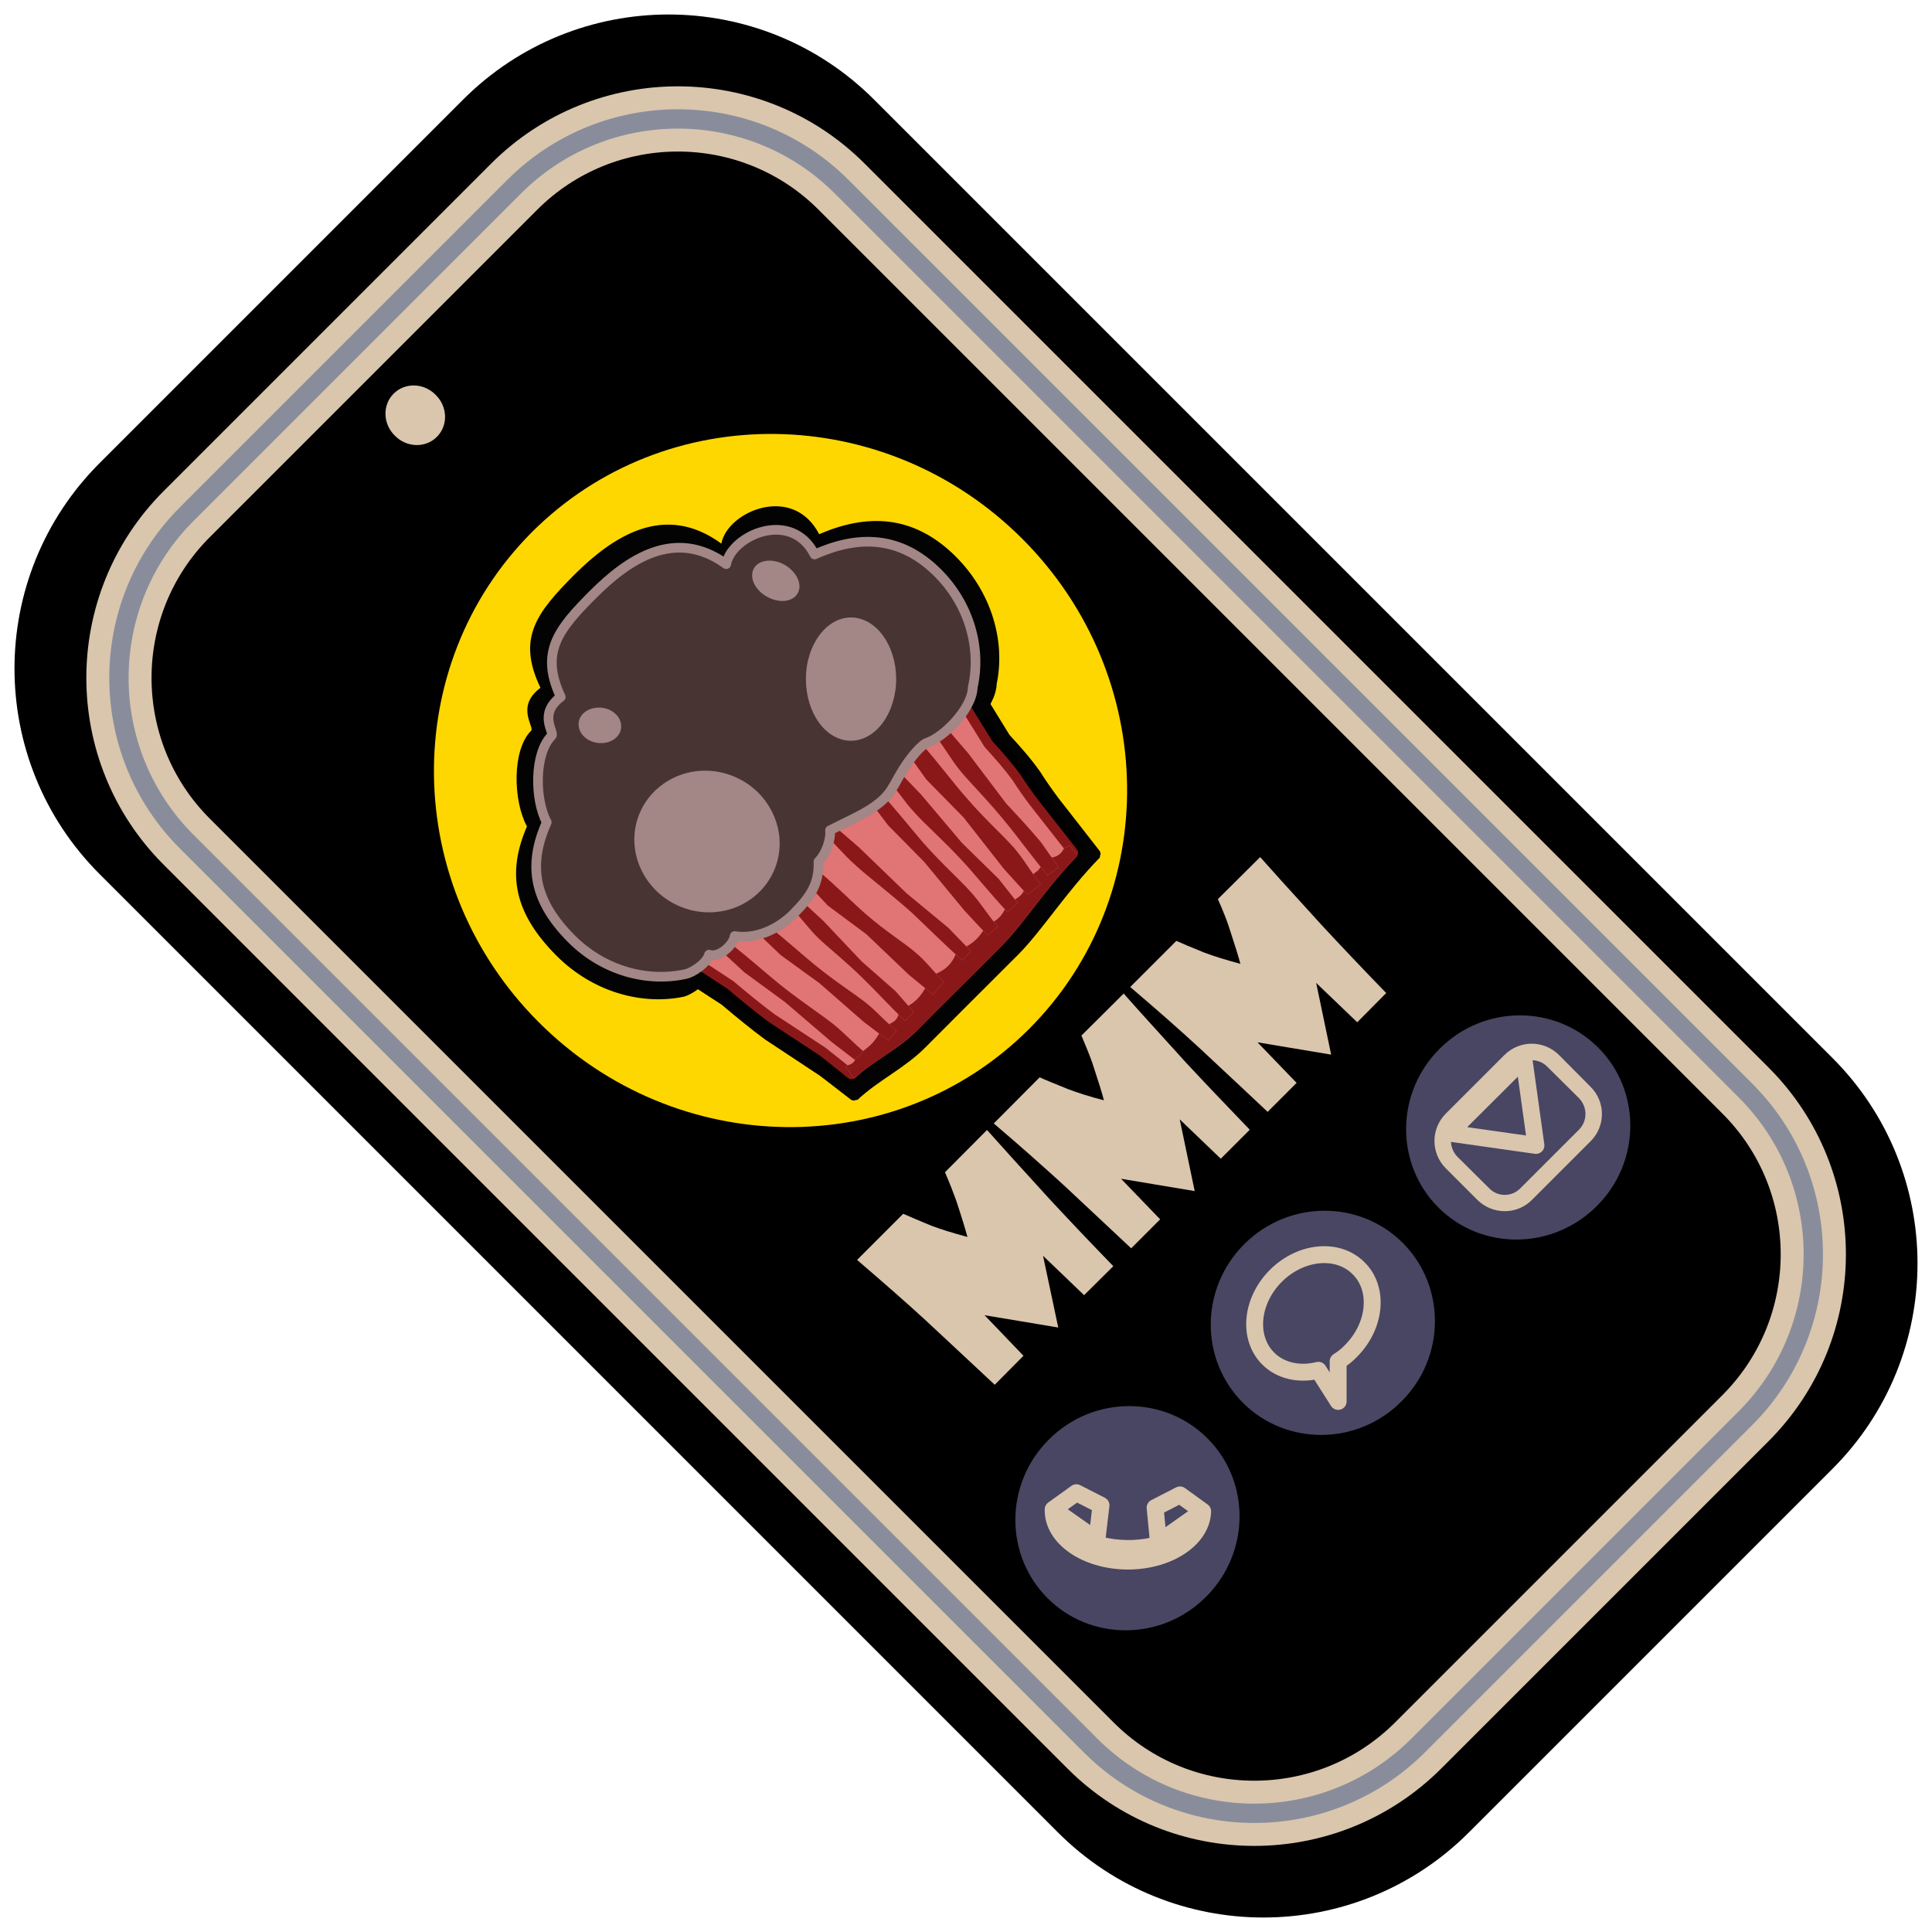 <?xml version="1.0" encoding="UTF-8" standalone="no"?><!DOCTYPE svg PUBLIC "-//W3C//DTD SVG 1.1//EN" "http://www.w3.org/Graphics/SVG/1.1/DTD/svg11.dtd"><svg width="100%" height="100%" viewBox="0 0 8 8" version="1.1" xmlns="http://www.w3.org/2000/svg" xmlns:xlink="http://www.w3.org/1999/xlink" xml:space="preserve" xmlns:serif="http://www.serif.com/" style="fill-rule:evenodd;clip-rule:evenodd;stroke-linecap:round;stroke-linejoin:round;stroke-miterlimit:1.5;"><g><g><g><path d="M3.521,0.512c-0.415,-0.416 -1.09,-0.416 -1.505,0l-1.504,1.504c-0.416,0.415 -0.416,1.09 0,1.505l3.967,3.967c0.415,0.416 1.09,0.416 1.505,0l1.504,-1.504c0.416,-0.415 0.416,-1.09 0,-1.505l-3.967,-3.967Z" style="stroke:#000;stroke-width:0.28px;"/><path d="M3.485,0.773c-0.374,-0.374 -0.982,-0.374 -1.356,0l-1.356,1.356c-0.374,0.374 -0.374,0.982 0,1.356l3.743,3.743c0.374,0.374 0.981,0.374 1.356,0l1.356,-1.356c0.374,-0.375 0.374,-0.982 0,-1.356l-3.743,-3.743Z" style="stroke:#d9c6ad;stroke-width:0.27px;"/><path d="M3.485,0.773c-0.374,-0.374 -0.982,-0.374 -1.356,0l-1.356,1.356c-0.374,0.374 -0.374,0.982 0,1.356l3.743,3.743c0.374,0.374 0.981,0.374 1.356,0l1.356,-1.356c0.374,-0.375 0.374,-0.982 0,-1.356l-3.743,-3.743Z" style="fill:none;stroke:#898d9b;stroke-width:0.08px;"/><g><path d="M2.203,2.203c0.553,-0.552 1.462,-0.54 2.03,0.028c0.568,0.568 0.58,1.477 0.028,2.03c-0.553,0.552 -1.462,0.54 -2.03,-0.028c-0.568,-0.568 -0.58,-1.477 -0.028,-2.03Z" style="fill:#ffd700;"/><g><g><path d="M2.726,3.966l1.228,-1.252l0.21,0.341c0.044,0.048 0.088,0.097 0.126,0.151c0.024,0.038 0.05,0.075 0.077,0.111l0.17,0.218l-1.002,1.002l-0.127,-0.098l-0.227,-0.15c-0.056,-0.041 -0.117,-0.091 -0.181,-0.145l-0.274,-0.178Z" style="stroke:#030303;stroke-width:0.04px;"/><path d="M4.554,3.551c0.001,-0.001 0.001,-0.004 0.001,-0.004l-0.032,-0.044c-0.01,0.006 -0.023,0.01 -0.028,0.018c-0.013,0.022 -0.031,0.035 -0.055,0.038c-0.008,0.002 -0.034,0.025 -0.044,0.038c-0.018,0.023 -0.013,0.018 -0.037,0.036c-0.01,0.019 -0.037,0.051 -0.04,0.064c-0.005,0.026 -0.025,0.041 -0.047,0.053c-0.011,0.006 -0.037,0.032 -0.042,0.041c-0.012,0.023 -0.024,0.04 -0.052,0.057c-0.009,0.006 -0.036,0.029 -0.044,0.04c-0.023,0.03 -0.039,0.052 -0.078,0.072c-0.011,0.013 -0.044,0.026 -0.048,0.035c-0.016,0.04 -0.042,0.069 -0.089,0.089c-0.007,0.003 -0.01,0.027 -0.021,0.035c-0.01,0.006 -0.024,0.019 -0.027,0.026c-0.017,0.033 -0.044,0.066 -0.081,0.085c-0.004,0.002 -0.012,0.012 -0.017,0.019c-0.007,0.007 -0.022,0.013 -0.023,0.017c-0.006,0.023 -0.02,0.035 -0.043,0.044c-0.007,0.003 -0.036,0.035 -0.046,0.045c-0.026,0.044 -0.042,0.053 -0.073,0.078c-0.007,0.005 -0.009,0.016 -0.016,0.022c-0.005,0.004 -0.016,0.01 -0.018,0.014c-0.005,0.015 -0.018,0.024 -0.033,0.028c-0.002,0 -0.007,0.005 -0.01,0.008l0.036,0.05c0,0 0.003,0 0.004,-0.001c0.085,-0.08 0.196,-0.131 0.282,-0.218c0.099,-0.1 0.216,-0.216 0.383,-0.383c0.101,-0.102 0.196,-0.256 0.338,-0.402Z" style="fill:#030303;"/><g><path d="M2.935,4.039c-0.011,0.045 -0.081,0.083 -0.103,0.088c-0.177,0.037 -0.379,-0.021 -0.527,-0.169c-0.176,-0.176 -0.208,-0.34 -0.123,-0.536c-0.057,-0.104 -0.063,-0.316 0.017,-0.396c0.016,-0.015 -0.066,-0.1 0.039,-0.178c-0.099,-0.206 -0.016,-0.311 0.141,-0.469c0.158,-0.157 0.372,-0.301 0.608,-0.128c0.024,-0.133 0.296,-0.25 0.405,-0.039c0.196,-0.085 0.39,-0.083 0.566,0.093c0.148,0.148 0.206,0.35 0.169,0.527c-0.003,0.102 -0.135,0.228 -0.204,0.249c-0.03,0.009 -0.082,0.078 -0.096,0.1c-0.065,0.099 -0.057,0.133 -0.156,0.199c-0.044,0.03 -0.128,0.067 -0.19,0.097c0.006,0.044 -0.016,0.11 -0.051,0.144c0.005,0.1 -0.032,0.157 -0.11,0.237c-0.078,0.079 -0.181,0.113 -0.269,0.099c-0.004,0.038 -0.068,0.1 -0.116,0.082Z" style="fill:#030303;"/></g></g><g><path d="M2.769,3.911l1.126,-1.149l0.198,0.319c0.041,0.045 0.082,0.091 0.118,0.141c0.023,0.036 0.047,0.07 0.073,0.104l0.16,0.204l-0.919,0.919l-0.118,-0.094l-0.213,-0.14c-0.052,-0.039 -0.109,-0.085 -0.169,-0.136l-0.256,-0.168Z" style="fill:#e57676;fill-opacity:0.98;stroke:#8b1818;stroke-width:0.04px;"/><path d="M3.021,3.904l-0.03,0.038l0.091,0.084l0.168,0.123l0.194,0.166l0.108,0.083l0.03,-0.039c-0.047,-0.039 -0.082,-0.078 -0.131,-0.118c-0.056,-0.044 -0.128,-0.09 -0.221,-0.164c-0.057,-0.046 -0.127,-0.109 -0.209,-0.173Z" style="fill:#e57676;"/><path d="M3.021,3.904l-0.03,0.038l0.091,0.084l0.168,0.123l0.194,0.166l0.108,0.083l0.03,-0.039c-0.047,-0.039 -0.082,-0.078 -0.131,-0.118c-0.056,-0.044 -0.128,-0.09 -0.221,-0.164c-0.057,-0.046 -0.127,-0.109 -0.209,-0.173Z" style="fill:#8b1818;"/><path d="M4.46,3.545c0.001,-0.001 0.001,-0.004 0.001,-0.004l-0.031,-0.04c-0.009,0.005 -0.021,0.008 -0.026,0.015c-0.011,0.021 -0.028,0.032 -0.05,0.035c-0.007,0.001 -0.031,0.022 -0.041,0.034c-0.016,0.022 -0.011,0.017 -0.034,0.034c-0.008,0.017 -0.033,0.047 -0.036,0.059c-0.005,0.023 -0.023,0.037 -0.043,0.048c-0.011,0.005 -0.034,0.03 -0.038,0.038c-0.012,0.022 -0.022,0.037 -0.047,0.052c-0.009,0.005 -0.035,0.027 -0.042,0.036c-0.02,0.028 -0.036,0.048 -0.071,0.067c-0.01,0.012 -0.041,0.023 -0.044,0.031c-0.015,0.037 -0.039,0.064 -0.082,0.082c-0.005,0.003 -0.009,0.025 -0.019,0.032c-0.008,0.006 -0.021,0.018 -0.024,0.024c-0.016,0.031 -0.041,0.061 -0.074,0.078c-0.005,0.002 -0.011,0.012 -0.017,0.018c-0.005,0.005 -0.02,0.012 -0.021,0.015c-0.005,0.022 -0.018,0.032 -0.038,0.041c-0.007,0.002 -0.034,0.031 -0.043,0.04c-0.024,0.042 -0.039,0.05 -0.067,0.073c-0.005,0.004 -0.007,0.014 -0.015,0.019c-0.004,0.004 -0.015,0.01 -0.016,0.013c-0.004,0.014 -0.017,0.022 -0.031,0.026c-0.002,0 -0.006,0.005 -0.009,0.007l0.034,0.047c0,0 0.003,0.001 0.004,-0.001c0.078,-0.073 0.181,-0.119 0.259,-0.199c0.09,-0.092 0.199,-0.198 0.351,-0.351c0.093,-0.094 0.18,-0.236 0.31,-0.369Z" style="fill:#e57676;"/><path d="M4.46,3.545c0.001,-0.001 0.001,-0.004 0.001,-0.004l-0.031,-0.04c-0.009,0.005 -0.021,0.008 -0.026,0.015c-0.011,0.021 -0.028,0.032 -0.05,0.035c-0.007,0.001 -0.031,0.022 -0.041,0.034c-0.016,0.022 -0.011,0.017 -0.034,0.034c-0.008,0.017 -0.033,0.047 -0.036,0.059c-0.005,0.023 -0.023,0.037 -0.043,0.048c-0.011,0.005 -0.034,0.03 -0.038,0.038c-0.012,0.022 -0.022,0.037 -0.047,0.052c-0.009,0.005 -0.035,0.027 -0.042,0.036c-0.02,0.028 -0.036,0.048 -0.071,0.067c-0.01,0.012 -0.041,0.023 -0.044,0.031c-0.015,0.037 -0.039,0.064 -0.082,0.082c-0.005,0.003 -0.009,0.025 -0.019,0.032c-0.008,0.006 -0.021,0.018 -0.024,0.024c-0.016,0.031 -0.041,0.061 -0.074,0.078c-0.005,0.002 -0.011,0.012 -0.017,0.018c-0.005,0.005 -0.02,0.012 -0.021,0.015c-0.005,0.022 -0.018,0.032 -0.038,0.041c-0.007,0.002 -0.034,0.031 -0.043,0.04c-0.024,0.042 -0.039,0.05 -0.067,0.073c-0.005,0.004 -0.007,0.014 -0.015,0.019c-0.004,0.004 -0.015,0.01 -0.016,0.013c-0.004,0.014 -0.017,0.022 -0.031,0.026c-0.002,0 -0.006,0.005 -0.009,0.007l0.034,0.047c0,0 0.003,0.001 0.004,-0.001c0.078,-0.073 0.181,-0.119 0.259,-0.199c0.09,-0.092 0.199,-0.198 0.351,-0.351c0.093,-0.094 0.18,-0.236 0.31,-0.369Z" style="fill:#8b1818;"/><path d="M3.813,3.076l-0.054,0.044l0.076,0.107l0.155,0.158l0.167,0.213l0.097,0.107l0.055,-0.044c-0.041,-0.05 -0.066,-0.099 -0.11,-0.15c-0.05,-0.057 -0.12,-0.117 -0.202,-0.213c-0.052,-0.059 -0.111,-0.139 -0.184,-0.222Z" style="fill:#e57676;"/><path d="M3.813,3.076l-0.054,0.044l0.076,0.107l0.155,0.158l0.167,0.213l0.097,0.107l0.055,-0.044c-0.041,-0.05 -0.066,-0.099 -0.11,-0.15c-0.05,-0.057 -0.12,-0.117 -0.202,-0.213c-0.052,-0.059 -0.111,-0.139 -0.184,-0.222Z" style="fill:#8b1818;"/><path d="M3.393,3.61l-0.046,0.053l0.081,0.087l0.159,0.118l0.176,0.168l0.1,0.082l0.046,-0.053c-0.043,-0.039 -0.071,-0.082 -0.117,-0.12c-0.051,-0.044 -0.122,-0.086 -0.208,-0.161c-0.053,-0.046 -0.115,-0.11 -0.191,-0.174Z" style="fill:#e57676;"/><path d="M3.393,3.61l-0.046,0.053l0.081,0.087l0.159,0.118l0.176,0.168l0.1,0.082l0.046,-0.053c-0.043,-0.039 -0.071,-0.082 -0.117,-0.12c-0.051,-0.044 -0.122,-0.086 -0.208,-0.161c-0.053,-0.046 -0.115,-0.11 -0.191,-0.174Z" style="fill:#8b1818;"/><path d="M3.643,3.279l-0.043,0.036l0.077,0.102l0.15,0.152l0.167,0.202l0.095,0.102l0.043,-0.036c-0.041,-0.047 -0.068,-0.094 -0.111,-0.142c-0.049,-0.055 -0.115,-0.112 -0.197,-0.204c-0.049,-0.057 -0.109,-0.133 -0.181,-0.212Z" style="fill:#e57676;"/><path d="M3.643,3.279l-0.043,0.036l0.077,0.102l0.15,0.152l0.167,0.202l0.095,0.102l0.043,-0.036c-0.041,-0.047 -0.068,-0.094 -0.111,-0.142c-0.049,-0.055 -0.115,-0.112 -0.197,-0.204c-0.049,-0.057 -0.109,-0.133 -0.181,-0.212Z" style="fill:#8b1818;"/><path d="M4.338,3.625l0.045,-0.034l-0.073,-0.104c-0.046,-0.055 -0.094,-0.107 -0.143,-0.159l-0.158,-0.209l-0.091,-0.106l-0.044,0.035c0.038,0.048 0.063,0.096 0.104,0.146c0.047,0.056 0.11,0.117 0.188,0.213c0.048,0.058 0.104,0.136 0.172,0.218Z" style="fill:#e57676;"/><path d="M4.338,3.625l0.045,-0.034l-0.073,-0.104c-0.046,-0.055 -0.094,-0.107 -0.143,-0.159l-0.158,-0.209l-0.091,-0.106l-0.044,0.035c0.038,0.048 0.063,0.096 0.104,0.146c0.047,0.056 0.11,0.117 0.188,0.213c0.048,0.058 0.104,0.136 0.172,0.218Z" style="fill:#8b1818;"/><path d="M4.172,3.777l0.042,-0.038l-0.079,-0.1l-0.152,-0.149l-0.169,-0.2l-0.097,-0.101l-0.042,0.037c0.041,0.046 0.069,0.093 0.113,0.14c0.049,0.054 0.116,0.111 0.2,0.202c0.051,0.055 0.111,0.131 0.184,0.209Z" style="fill:#e57676;"/><path d="M4.172,3.777l0.042,-0.038l-0.079,-0.1l-0.152,-0.149l-0.169,-0.2l-0.097,-0.101l-0.042,0.037c0.041,0.046 0.069,0.093 0.113,0.14c0.049,0.054 0.116,0.111 0.2,0.202c0.051,0.055 0.111,0.131 0.184,0.209Z" style="fill:#8b1818;"/><path d="M3.179,3.832l-0.032,0.041l0.086,0.082l0.16,0.116l0.183,0.16l0.103,0.078l0.033,-0.041c-0.014,-0.011 -0.026,-0.022 -0.038,-0.034c-0.028,-0.026 -0.053,-0.053 -0.085,-0.079c-0.053,-0.042 -0.123,-0.085 -0.212,-0.157c-0.054,-0.044 -0.12,-0.104 -0.198,-0.166Z" style="fill:#e57676;"/><path d="M3.179,3.832l-0.032,0.041l0.086,0.082l0.16,0.116l0.183,0.16l0.103,0.078l0.033,-0.041c-0.014,-0.011 -0.026,-0.022 -0.038,-0.034c-0.028,-0.026 -0.053,-0.053 -0.085,-0.079c-0.053,-0.042 -0.123,-0.085 -0.212,-0.157c-0.054,-0.044 -0.12,-0.104 -0.198,-0.166Z" style="fill:#8b1818;"/><path d="M3.985,3.977l0.035,-0.039l-0.093,-0.096l-0.173,-0.143l-0.198,-0.191l-0.111,-0.096l-0.034,0.038c0.047,0.044 0.082,0.089 0.133,0.134c0.057,0.052 0.131,0.106 0.228,0.192c0.058,0.054 0.129,0.126 0.213,0.201Z" style="fill:#e57676;"/><path d="M3.985,3.977l0.035,-0.039l-0.093,-0.096l-0.173,-0.143l-0.198,-0.191l-0.111,-0.096l-0.034,0.038c0.047,0.044 0.082,0.089 0.133,0.134c0.057,0.052 0.131,0.106 0.228,0.192c0.058,0.054 0.129,0.126 0.213,0.201Z" style="fill:#8b1818;"/><path d="M3.747,4.227l0.036,-0.037l-0.074,-0.085l-0.141,-0.124l-0.159,-0.168l-0.09,-0.083l-0.036,0.036c0.038,0.039 0.065,0.079 0.105,0.118c0.047,0.045 0.109,0.092 0.186,0.168c0.048,0.046 0.105,0.109 0.173,0.175Z" style="fill:#e57676;"/><path d="M3.747,4.227l0.036,-0.037l-0.074,-0.085l-0.141,-0.124l-0.159,-0.168l-0.09,-0.083l-0.036,0.036c0.038,0.039 0.065,0.079 0.105,0.118c0.047,0.045 0.109,0.092 0.186,0.168c0.048,0.046 0.105,0.109 0.173,0.175Z" style="fill:#8b1818;"/><g><path d="M2.936,3.953c-0.011,0.04 -0.074,0.076 -0.095,0.08c-0.16,0.036 -0.342,-0.013 -0.474,-0.145c-0.156,-0.156 -0.183,-0.304 -0.103,-0.483c-0.05,-0.093 -0.053,-0.285 0.02,-0.358c0.014,-0.014 -0.058,-0.089 0.038,-0.161c-0.087,-0.185 -0.011,-0.28 0.134,-0.425c0.145,-0.145 0.339,-0.278 0.551,-0.125c0.022,-0.12 0.27,-0.229 0.366,-0.04c0.178,-0.08 0.354,-0.08 0.51,0.076c0.132,0.132 0.181,0.313 0.145,0.474c-0.003,0.092 -0.124,0.208 -0.186,0.228c-0.028,0.008 -0.076,0.072 -0.089,0.092c-0.061,0.09 -0.053,0.121 -0.144,0.182c-0.04,0.027 -0.117,0.062 -0.172,0.09c0.004,0.039 -0.017,0.099 -0.048,0.13c0.003,0.091 -0.031,0.143 -0.103,0.216c-0.072,0.072 -0.165,0.105 -0.244,0.092c-0.004,0.035 -0.063,0.092 -0.106,0.077Z" style="fill:#493434;stroke:#a38686;stroke-width:0.04px;"/></g><path d="M2.791,3.22c0.147,-0.07 0.329,-0.008 0.404,0.138c0.076,0.146 0.018,0.32 -0.13,0.391c-0.148,0.07 -0.329,0.008 -0.405,-0.138c-0.076,-0.146 -0.018,-0.32 0.131,-0.391Z" style="fill:#a38686;"/><path d="M3.338,2.787c0.01,-0.14 0.102,-0.243 0.204,-0.229c0.103,0.014 0.178,0.139 0.168,0.279c-0.011,0.14 -0.102,0.243 -0.205,0.229c-0.103,-0.014 -0.177,-0.139 -0.167,-0.279Z" style="fill:#a38686;"/><path d="M3.12,2.357c0.017,-0.037 0.073,-0.047 0.124,-0.021c0.051,0.027 0.079,0.079 0.061,0.117c-0.018,0.038 -0.073,0.047 -0.125,0.02c-0.051,-0.026 -0.078,-0.078 -0.06,-0.116Z" style="fill:#a38686;"/><path d="M2.488,3.077c-0.049,0 -0.09,-0.033 -0.092,-0.074c-0.003,-0.041 0.035,-0.073 0.084,-0.073c0.049,0 0.09,0.033 0.092,0.074c0.003,0.04 -0.035,0.074 -0.084,0.073Z" style="fill:#a38686;"/></g></g></g><g><g><path d="M4.343,5.961c0.182,-0.183 0.477,-0.185 0.657,-0.005c0.179,0.179 0.177,0.473 -0.006,0.656c-0.182,0.183 -0.477,0.185 -0.656,0.006c-0.18,-0.18 -0.178,-0.475 0.005,-0.657Z" style="fill:#484662;"/><path d="M4.361,6.252c-0.002,0.115 0.134,0.21 0.304,0.212l0.016,0c0.164,-0.004 0.296,-0.094 0.299,-0.206c-0.028,0.087 -0.16,0.155 -0.313,0.154c-0.154,-0.002 -0.282,-0.074 -0.306,-0.16Zm0.436,0.135l0.183,-0.129l-0.094,-0.068l-0.103,0.053l0.014,0.144Zm-0.255,-0.01l-0.181,-0.127l0.096,-0.069l0.102,0.052l-0.017,0.144Z" style="fill:none;stroke:#d9c6ad;stroke-width:0.07px;"/></g><g><path d="M5.152,5.152c0.183,-0.183 0.477,-0.185 0.657,-0.005c0.179,0.18 0.177,0.474 -0.006,0.656c-0.182,0.183 -0.476,0.185 -0.656,0.006c-0.18,-0.18 -0.178,-0.474 0.005,-0.657Z" style="fill:#484662;"/><path d="M5.626,5.252c-0.086,-0.087 -0.24,-0.072 -0.343,0.031c-0.103,0.103 -0.118,0.257 -0.031,0.343c0.05,0.05 0.128,0.068 0.207,0.048l0.082,0.129l0,-0.166c0.019,-0.012 0.037,-0.026 0.053,-0.043c0.103,-0.103 0.118,-0.257 0.032,-0.342Z" style="fill:none;stroke:#d9c6ad;stroke-width:0.07px;"/></g><g><path d="M5.961,4.343c0.182,-0.183 0.477,-0.185 0.657,-0.005c0.179,0.179 0.177,0.474 -0.006,0.656c-0.183,0.183 -0.477,0.185 -0.656,0.006c-0.18,-0.18 -0.178,-0.475 0.005,-0.657Z" style="fill:#484662;"/><g><path d="M6.456,4.369c-0.063,-0.063 -0.164,-0.063 -0.227,0l-0.242,0.242c-0.063,0.063 -0.063,0.164 0,0.227l0.13,0.13c0.063,0.063 0.165,0.063 0.227,0l0.242,-0.242c0.063,-0.062 0.063,-0.164 0,-0.226l-0.13,-0.131Zm-0.049,0.048c-0.035,-0.036 -0.094,-0.036 -0.13,0l-0.242,0.242c-0.036,0.036 -0.036,0.094 0,0.131l0.131,0.13c0.035,0.037 0.094,0.037 0.13,0l0.242,-0.242c0.036,-0.036 0.036,-0.094 0,-0.131l-0.131,-0.13Z" style="fill:#d9c6ad;"/><path d="M6.36,4.743l-0.359,-0.051l0.309,-0.308l0.05,0.359Z" style="fill:none;stroke:#d9c6ad;stroke-width:0.07px;"/></g></g></g><path d="M1.63,1.63c0.047,-0.047 0.125,-0.045 0.174,0.005c0.05,0.049 0.052,0.127 0.005,0.174c-0.047,0.047 -0.125,0.045 -0.174,-0.005c-0.05,-0.049 -0.052,-0.127 -0.005,-0.174Z" style="fill:#d9c6ad;"/></g><g><g><path d="M4.087,4.679c0.047,0.053 0.133,0.148 0.258,0.285c0.077,0.083 0.166,0.177 0.265,0.279l-0.121,0.12l-0.17,-0.163l0.063,0.297l-0.305,-0.051l0.161,0.168l-0.119,0.12c-0.056,-0.052 -0.15,-0.14 -0.283,-0.264c-0.077,-0.071 -0.173,-0.155 -0.287,-0.253l0.191,-0.191c0.024,0.011 0.063,0.027 0.118,0.05c0.04,0.015 0.089,0.03 0.148,0.046c-0.007,-0.026 -0.022,-0.077 -0.047,-0.152c-0.01,-0.028 -0.025,-0.067 -0.046,-0.116l0.174,-0.175Z" style="fill:#d9c6ad;fill-rule:nonzero;"/><path d="M4.653,4.114c0.046,0.053 0.132,0.147 0.257,0.285c0.077,0.083 0.166,0.176 0.265,0.279l-0.12,0.12l-0.17,-0.163l0.062,0.297l-0.305,-0.051l0.162,0.168l-0.12,0.12c-0.056,-0.052 -0.15,-0.141 -0.283,-0.265c-0.077,-0.07 -0.172,-0.155 -0.286,-0.252l0.19,-0.191c0.024,0.011 0.064,0.027 0.118,0.049c0.04,0.015 0.089,0.031 0.148,0.046c-0.006,-0.025 -0.022,-0.076 -0.047,-0.152c-0.009,-0.027 -0.025,-0.066 -0.046,-0.116l0.175,-0.174Z" style="fill:#d9c6ad;fill-rule:nonzero;"/><path d="M5.218,3.549c0.046,0.052 0.132,0.147 0.257,0.284c0.078,0.084 0.166,0.177 0.265,0.279l-0.12,0.121l-0.17,-0.163l0.062,0.297l-0.305,-0.051l0.162,0.168l-0.12,0.12c-0.056,-0.053 -0.15,-0.141 -0.283,-0.265c-0.077,-0.071 -0.172,-0.155 -0.286,-0.252l0.191,-0.191c0.024,0.011 0.063,0.027 0.117,0.049c0.04,0.015 0.089,0.03 0.148,0.046c-0.006,-0.025 -0.022,-0.076 -0.047,-0.152c-0.009,-0.028 -0.024,-0.066 -0.046,-0.116l0.175,-0.174Z" style="fill:#d9c6ad;fill-rule:nonzero;"/></g></g></g></g></svg>